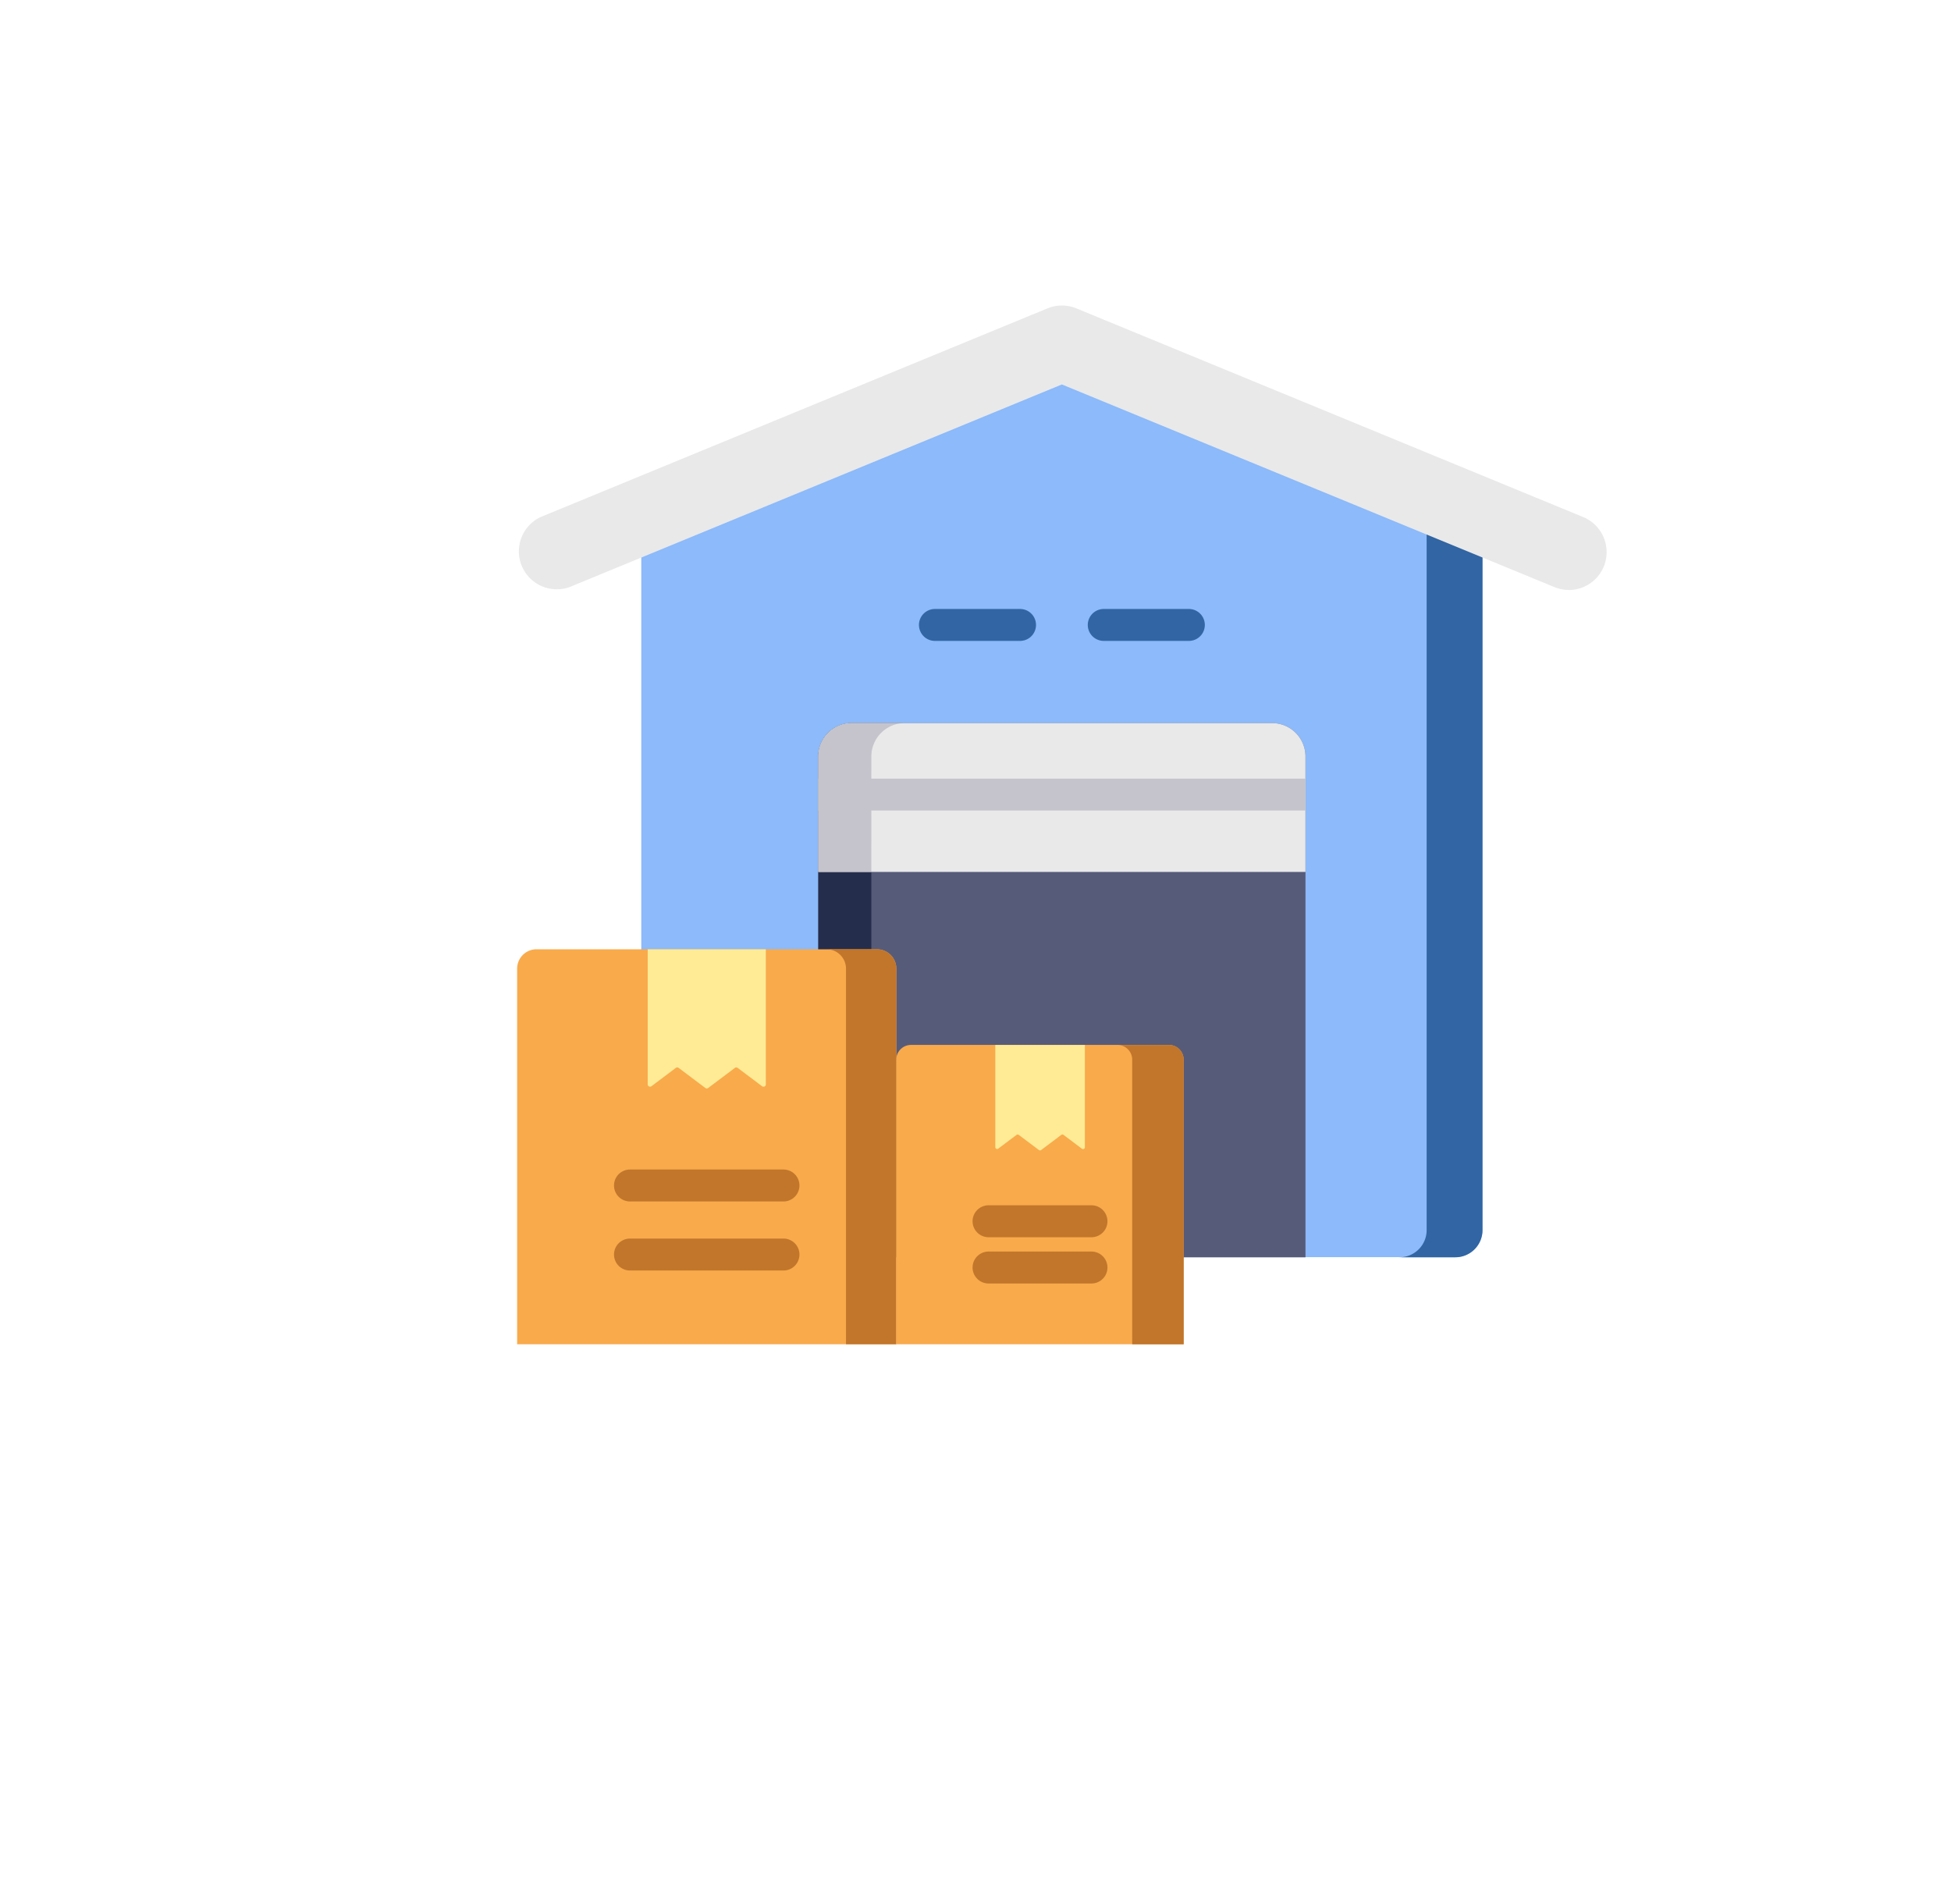 <svg xmlns="http://www.w3.org/2000/svg" xmlns:xlink="http://www.w3.org/1999/xlink" width="83" height="81" viewBox="0 0 83 81">
  <defs>
    <filter id="Rectangle_4611" x="0" y="17" width="64" height="64" filterUnits="userSpaceOnUse">
      <feOffset dy="3" input="SourceAlpha"/>
      <feGaussianBlur stdDeviation="3" result="blur"/>
      <feFlood flood-opacity="0.161"/>
      <feComposite operator="in" in2="blur"/>
      <feComposite in="SourceGraphic"/>
    </filter>
    <filter id="Rectangle_4612" x="7" y="0" width="76" height="76" filterUnits="userSpaceOnUse">
      <feOffset dy="3" input="SourceAlpha"/>
      <feGaussianBlur stdDeviation="3" result="blur-2"/>
      <feFlood flood-opacity="0.161"/>
      <feComposite operator="in" in2="blur-2"/>
      <feComposite in="SourceGraphic"/>
    </filter>
  </defs>
  <g id="Group_7076" data-name="Group 7076" transform="translate(1 -256)">
    <g id="Group_7073" data-name="Group 7073" transform="translate(-49 93)">
      <g id="Group_7071" data-name="Group 7071" transform="translate(49 89)">
        <g id="Group_7070" data-name="Group 7070">
          <g transform="matrix(1, 0, 0, 1, -1, 74)" filter="url(#Rectangle_4611)">
            <rect id="Rectangle_4611-2" data-name="Rectangle 4611" width="46" height="46" transform="translate(9 23)" fill="#fff"/>
          </g>
          <g transform="matrix(1, 0, 0, 1, -1, 74)" filter="url(#Rectangle_4612)">
            <rect id="Rectangle_4612-2" data-name="Rectangle 4612" width="58" height="58" transform="translate(16 6)" fill="#fff"/>
          </g>
        </g>
      </g>
    </g>
    <g id="warehouse" transform="translate(21 268.998)">
      <path id="Path_13551" data-name="Path 13551" d="M58.332,24.815V55.549A1.156,1.156,0,0,0,59.488,56.7H92.966a1.156,1.156,0,0,0,1.156-1.156V24.815L76.227,17.824Zm0,0" transform="translate(-53.051 -16.21)" fill="#8cbafa"/>
      <path id="Path_13552" data-name="Path 13552" d="M244.063,17.824l-1.188.464,16.706,6.526V55.549a1.156,1.156,0,0,1-1.156,1.156H260.8a1.156,1.156,0,0,0,1.156-1.156V24.815Zm0,0" transform="translate(-220.888 -16.21)" fill="#3165a3"/>
      <path id="Path_13553" data-name="Path 13553" d="M141.531,197.667v21.307h20.726V197.667a1.422,1.422,0,0,0-1.422-1.421H142.952A1.421,1.421,0,0,0,141.531,197.667Zm0,0" transform="translate(-128.719 -178.479)" fill="#575b7a"/>
      <path id="Path_13554" data-name="Path 13554" d="M145.21,196.246h-2.258a1.421,1.421,0,0,0-1.421,1.421v21.307h2.257V197.667A1.421,1.421,0,0,1,145.21,196.246Zm0,0" transform="translate(-128.719 -178.479)" fill="#252d4c"/>
      <path id="Path_13555" data-name="Path 13555" d="M44.737,12.1a1.607,1.607,0,0,1-.614-.122L23.175,3.359,2.228,11.981A1.614,1.614,0,0,1,1,9L22.562.122a1.616,1.616,0,0,1,1.228,0L45.351,9a1.614,1.614,0,0,1-.615,3.106Zm0,0" transform="translate(0 0)" fill="#e9e9ea"/>
      <path id="Path_13556" data-name="Path 13556" d="M160.836,196.246H142.952a1.421,1.421,0,0,0-1.421,1.421v4.911h20.726v-4.911A1.421,1.421,0,0,0,160.836,196.246Zm0,0" transform="translate(-128.719 -178.479)" fill="#e9e9ea"/>
      <path id="Path_13557" data-name="Path 13557" d="M143.788,197.667a1.421,1.421,0,0,1,1.422-1.421h-2.258a1.423,1.423,0,0,0-1.358,1c-.014.045-.025.09-.035.136a1.444,1.444,0,0,0-.029.286v4.911h2.257Zm0,0" transform="translate(-128.719 -178.479)" fill="#c5c4cc"/>
      <path id="Path_13558" data-name="Path 13558" d="M0,303.364v15.98H16.133v-15.98a.825.825,0,0,0-.826-.825H.826A.825.825,0,0,0,0,303.364Zm0,0" transform="translate(0 -275.149)" fill="#f9aa4b"/>
      <path id="Path_13559" data-name="Path 13559" d="M147.574,302.539h-2.141a.825.825,0,0,1,.826.825v15.98H148.4v-15.98A.825.825,0,0,0,147.574,302.539Zm0,0" transform="translate(-132.268 -275.149)" fill="#c1762b"/>
      <path id="Path_13560" data-name="Path 13560" d="M66.205,308.362l-1.03-.775a.1.1,0,0,0-.123,0l-1.133.852a.1.1,0,0,1-.123,0l-1.133-.852a.1.1,0,0,0-.124,0l-1.03.775a.1.1,0,0,1-.164-.082v-5.741h5.025v5.741A.1.1,0,0,1,66.205,308.362Zm0,0" transform="translate(-55.79 -275.149)" fill="#ffeb96"/>
      <path id="Path_13561" data-name="Path 13561" d="M178.2,348.133v12.109h12.225V348.133a.626.626,0,0,0-.626-.626H178.829A.626.626,0,0,0,178.2,348.133Zm0,0" transform="translate(-162.071 -316.047)" fill="#f9aa4b"/>
      <path id="Path_13562" data-name="Path 13562" d="M284.326,347.508h-2.19a.626.626,0,0,1,.626.626v12.109h2.19V348.133A.625.625,0,0,0,284.326,347.508Zm0,0" transform="translate(-256.595 -316.047)" fill="#c1762b"/>
      <path id="Path_13563" data-name="Path 13563" d="M228.371,351.92l-.78-.587a.078.078,0,0,0-.094,0l-.858.646a.078.078,0,0,1-.093,0l-.859-.646a.078.078,0,0,0-.093,0l-.781.587a.078.078,0,0,1-.124-.062v-4.35H228.5v4.35A.078.078,0,0,1,228.371,351.92Zm0,0" transform="translate(-204.347 -316.047)" fill="#ffeb96"/>
      <path id="Path_13564" data-name="Path 13564" d="M141.531,222.344h20.726V223.7H141.531Zm0,0" transform="translate(-128.719 -202.214)" fill="#c5c4cc"/>
      <g id="Group_7055" data-name="Group 7055" transform="translate(4.122 36.761)">
        <path id="Path_13565" data-name="Path 13565" d="M52.744,407.409h-6.53a.679.679,0,1,1,0-1.358h6.53a.679.679,0,1,1,0,1.358Zm0,0" transform="translate(-45.535 -406.051)" fill="#c1762b"/>
        <path id="Path_13566" data-name="Path 13566" d="M52.744,439.862h-6.53a.679.679,0,0,1,0-1.358h6.53a.679.679,0,0,1,0,1.358Zm0,0" transform="translate(-45.535 -435.566)" fill="#c1762b"/>
        <path id="Path_13567" data-name="Path 13567" d="M219.09,424.2H214.71a.679.679,0,0,1,0-1.358h4.379a.679.679,0,0,1,0,1.358Zm0,0" transform="translate(-198.777 -421.32)" fill="#c1762b"/>
        <path id="Path_13568" data-name="Path 13568" d="M219.09,445.96H214.71a.679.679,0,1,1,0-1.358h4.379a.679.679,0,1,1,0,1.358Zm0,0" transform="translate(-198.777 -441.112)" fill="#c1762b"/>
      </g>
      <path id="Path_13569" data-name="Path 13569" d="M193.136,144h-3.621a.679.679,0,1,1,0-1.358h3.621a.679.679,0,0,1,0,1.358Zm0,0" transform="translate(-171.741 -129.73)" fill="#3165a3"/>
      <path id="Path_13570" data-name="Path 13570" d="M272.468,144h-3.621a.679.679,0,1,1,0-1.358h3.621a.679.679,0,1,1,0,1.358Zm0,0" transform="translate(-243.891 -129.73)" fill="#3165a3"/>
    </g>
  </g>
</svg>
